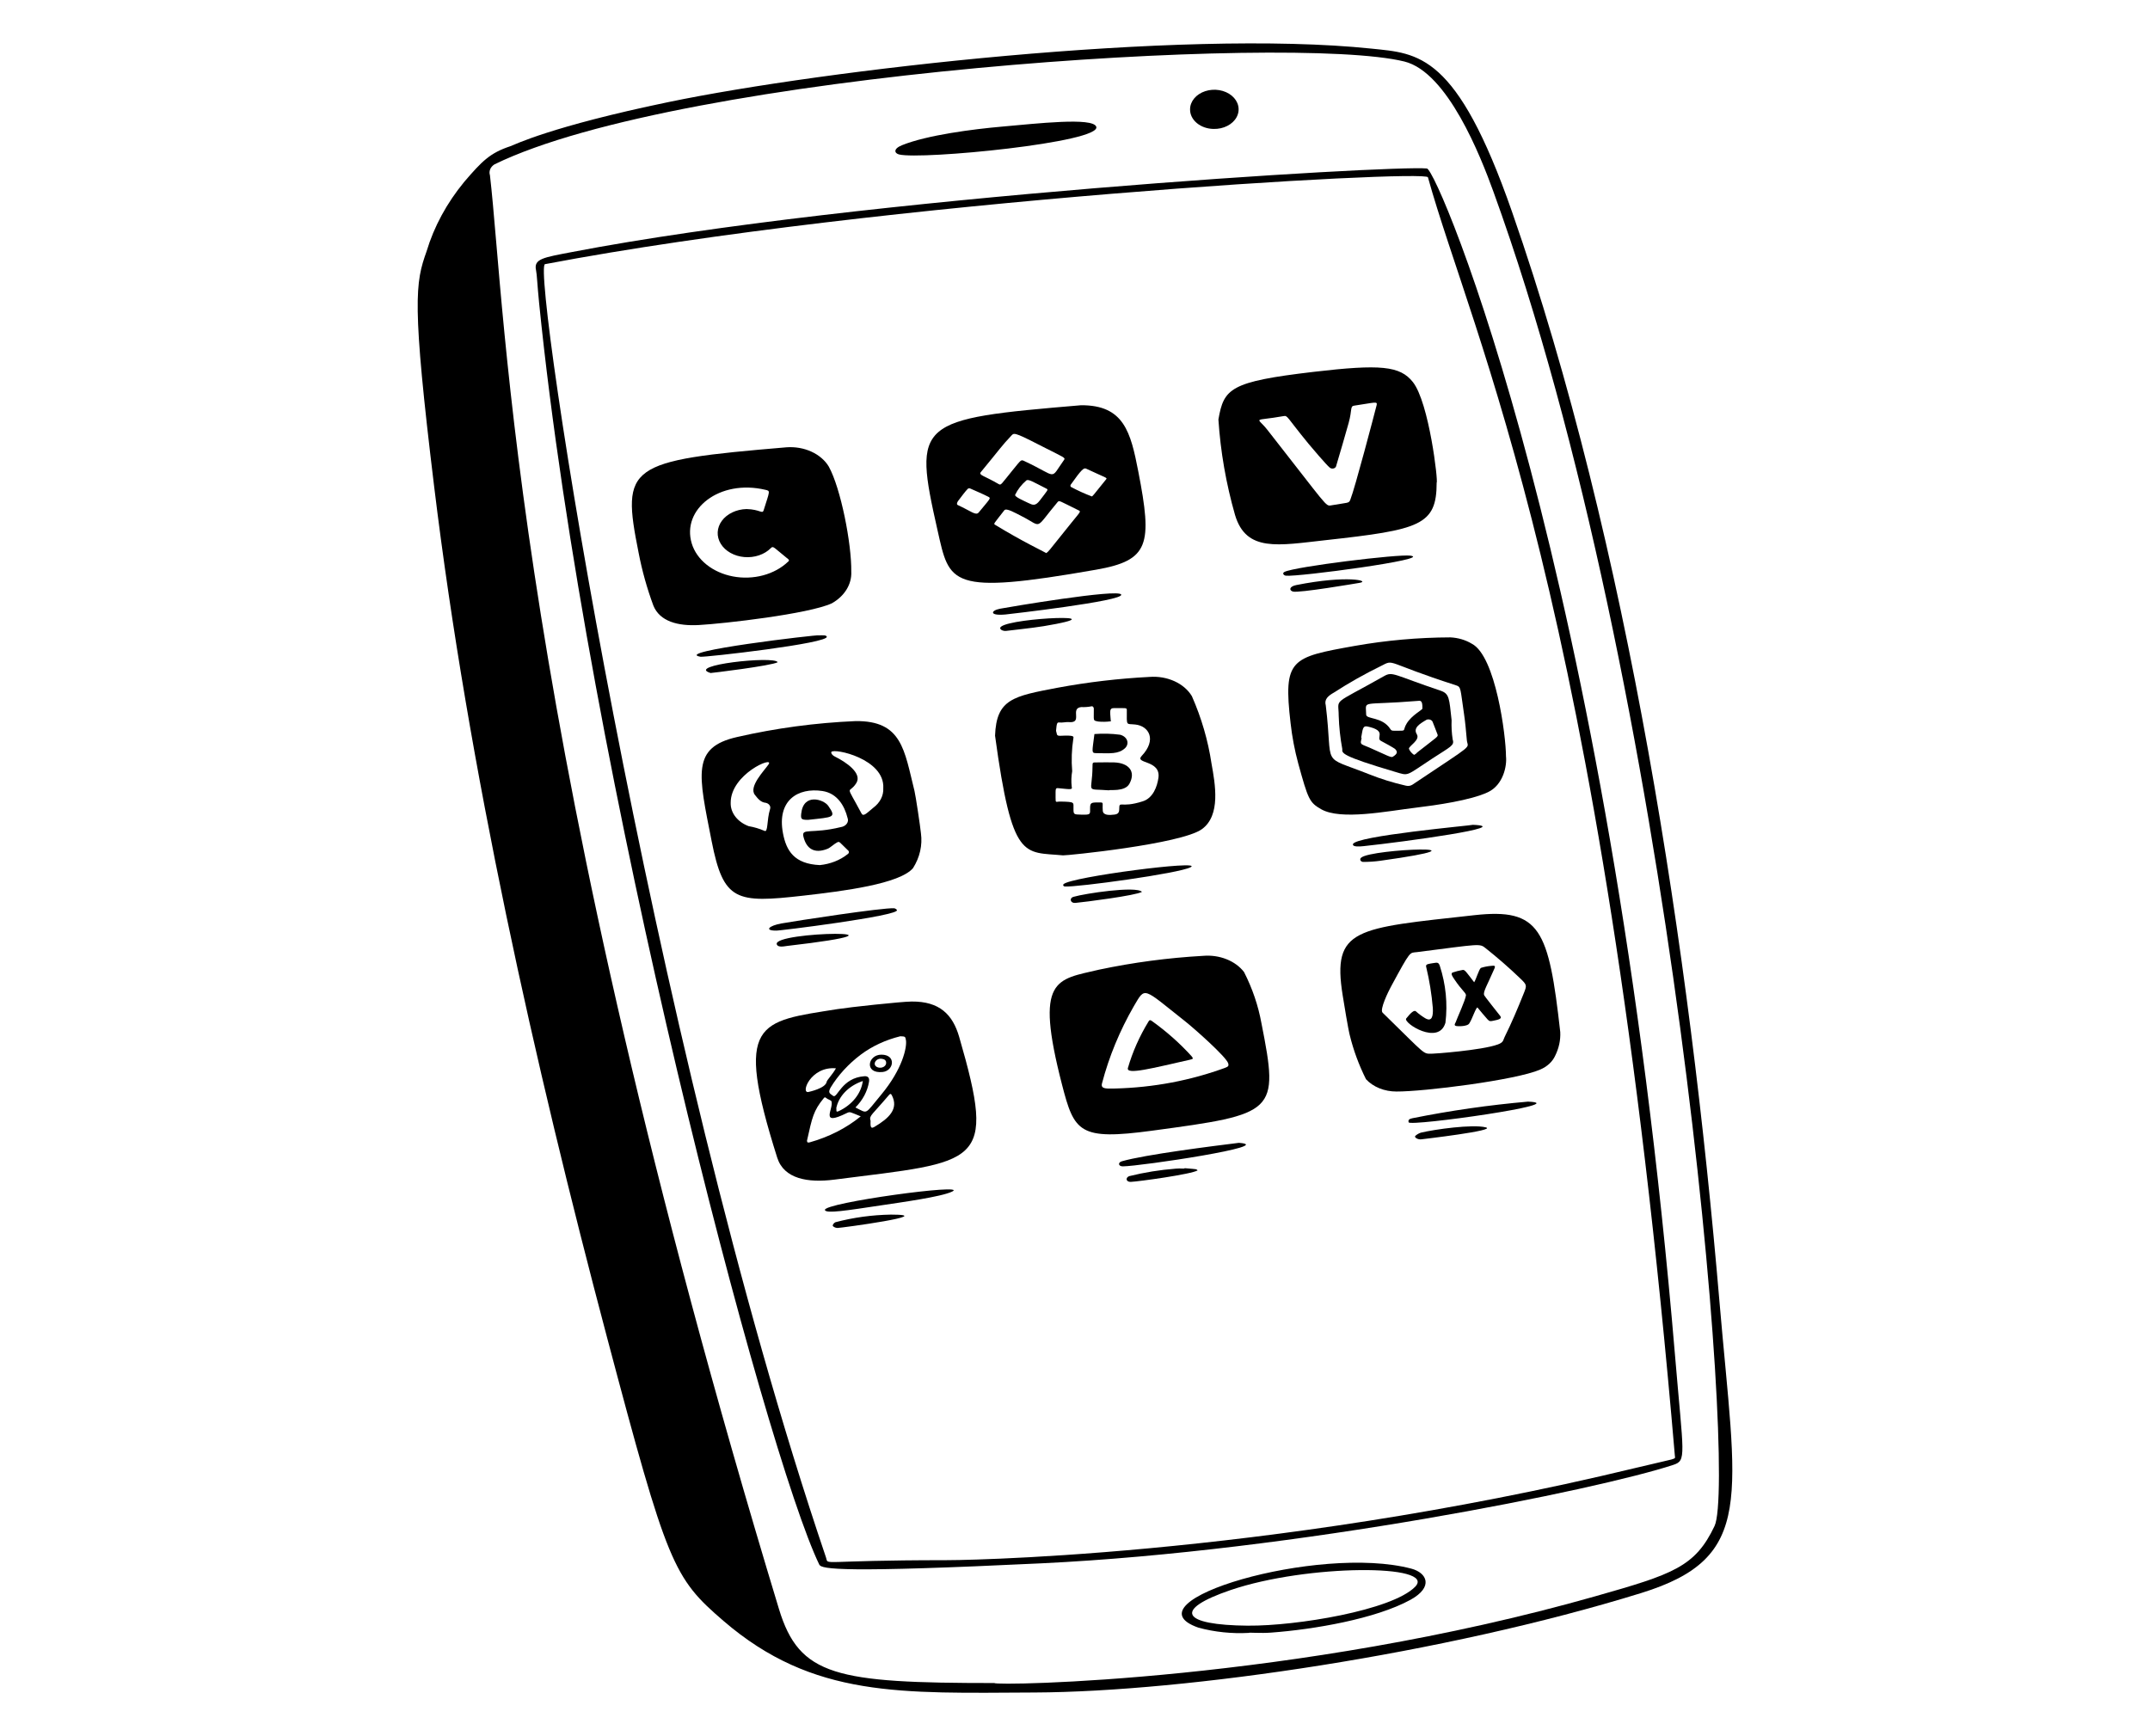 <svg width="312" height="252" viewBox="0 0 312 252" fill="none" xmlns="http://www.w3.org/2000/svg">
<path d="M104.987 235.264C97.699 228.989 96.861 227.2 88.1 194.155C77.512 154.22 67.992 111.578 63.009 70.675C59.733 43.774 60.279 41.043 61.903 36.482C62.982 32.891 64.83 29.48 67.363 26.402C69.951 23.378 71.107 22.201 74.058 21.224C74.632 21.033 79.844 18.376 97.009 14.815C119.565 10.137 171.265 4.168 199.021 7.056C205.833 7.766 211.38 7.672 219.424 30.754C236.289 79.148 245.218 138.291 249.516 188.854C251.948 217.477 254.833 226.057 238.152 231.223C209.604 240.06 172.05 245.563 150.138 245.657C130.786 245.744 118.022 246.484 104.987 235.264ZM144.313 244.285C144.313 244.72 187.898 244.092 231.526 231.685C242.78 228.487 245.988 227.442 248.81 221.489C252.086 214.559 242.921 100.071 216.713 27.801C214.866 22.707 210.079 10.477 203.793 8.927C187.275 4.861 98.934 10.569 71.759 23.855C71.469 24.037 71.252 24.284 71.135 24.564C71.018 24.845 71.005 25.148 71.099 25.434C73.394 45.144 74.551 106.653 113.041 233.544C116.001 243.282 121.326 244.285 144.313 244.285Z" fill="black"/>
<path d="M118.895 227.103C111.11 211.026 85.21 112.947 78.238 44.017C77.959 41.252 77.926 39.85 77.789 39.229C77.424 37.562 78.832 37.38 82.996 36.583C124.634 28.577 202.15 23.941 207.069 24.456C208.646 24.624 233.541 83.252 243.075 196.76C244.302 211.361 244.779 211.976 242.818 212.621C231.876 216.221 188.096 225.13 151.154 226.907C122.303 228.295 119.216 227.766 118.895 227.103ZM137.228 226.452C137.228 226.481 182.696 226.269 237.286 213.078C243.578 211.559 243.1 211.889 243.05 211.293C232.458 86.839 213.619 48.773 207.217 25.733C206.893 24.566 127.844 29.082 79.087 38.342C77.059 38.726 94.044 149.872 119.868 226.064C120.275 227.272 118.559 226.452 137.228 226.452Z" fill="black"/>
<path d="M181.22 237.006C178.751 237.141 176.272 236.884 173.924 236.25C163.063 232.47 191.365 224.119 204.812 227.682C207.057 228.277 208.088 230.328 204.682 232.203C199.625 234.975 190.63 236.512 184.445 236.965C182.952 237.084 181.22 236.918 181.22 237.006ZM181.169 235.955C188.07 236.011 201.97 233.74 205.349 230.323C208.642 226.997 189.685 227.013 178.584 230.788C170.242 233.631 171.348 235.881 181.169 235.96V235.955Z" fill="black"/>
<path d="M130.462 22.417C129.814 22.252 129.563 21.613 130.905 21.072C134.549 19.601 141.223 18.746 145.4 18.378C150.494 17.93 158.529 17.006 159.08 18.378C159.996 20.665 133.638 23.226 130.462 22.417Z" fill="black"/>
<path d="M172.699 15.869C172.699 15.303 172.908 14.749 173.301 14.28C173.692 13.81 174.248 13.446 174.898 13.233C175.547 13.021 176.262 12.969 176.947 13.086C177.633 13.203 178.26 13.482 178.748 13.888C179.237 14.295 179.564 14.809 179.687 15.366C179.812 15.924 179.728 16.498 179.446 17.016C179.163 17.535 178.695 17.973 178.102 18.275C177.51 18.578 176.819 18.73 176.118 18.714C175.198 18.703 174.321 18.396 173.68 17.863C173.039 17.329 172.685 16.612 172.699 15.869Z" fill="black"/>
<path d="M208.483 70.039C208.483 76.264 206.069 76.886 192.346 78.405C185.482 79.161 180.847 80.169 179.225 74.751C177.924 70.197 177.116 65.559 176.812 60.891C177.592 56.368 178.528 55.398 190.585 53.978C200.343 52.83 203.171 53.113 205.027 55.448C207.394 58.432 208.726 70.009 208.483 70.039ZM193.184 73.348C195.692 72.909 195.734 73.083 195.954 72.53C196.627 70.843 199.386 60.325 199.764 58.839C199.932 58.192 199.583 58.427 196.514 58.878C195.89 58.968 196.248 59.455 195.708 61.398C195.131 63.48 194.51 65.556 193.901 67.625C193.89 67.706 193.85 67.783 193.787 67.847C193.723 67.911 193.639 67.96 193.544 67.987C193.449 68.014 193.346 68.02 193.246 68.002C193.148 67.984 193.056 67.944 192.984 67.887C192.497 67.509 190.203 64.791 189.884 64.404C186.646 60.459 186.889 60.285 186.256 60.397C181.722 61.205 182.346 60.397 183.916 62.389C192.727 73.617 192.346 73.495 193.184 73.348Z" fill="black"/>
<path d="M204.686 80.651C208.002 81.138 188.338 83.758 186.599 83.559C186.315 83.527 186.008 83.213 186.396 83.011C187.873 82.248 202.955 80.397 204.686 80.651Z" fill="black"/>
<path d="M197.289 84.599C196.894 84.664 188.443 86.111 187.617 85.859C187.055 85.694 187.063 85.127 188.11 84.919C195.562 83.434 198.939 84.325 197.289 84.599Z" fill="black"/>
<path d="M114.152 64.922C115.404 64.834 116.661 65.055 117.754 65.556C118.848 66.058 119.727 66.815 120.275 67.729C121.999 70.854 123.591 78.895 123.534 82.975C123.578 83.872 123.342 84.763 122.847 85.567C122.352 86.371 121.615 87.061 120.702 87.574C117.325 89.123 105.051 90.519 101.416 90.72C98.391 90.89 95.753 90.205 94.817 87.904C93.889 85.392 93.173 82.832 92.675 80.241C90.133 67.526 91.014 66.871 114.152 64.922ZM100.382 78.876C100.735 80.043 101.481 81.109 102.537 81.954C103.594 82.8 104.92 83.393 106.368 83.666C107.816 83.941 109.33 83.885 110.742 83.507C112.154 83.128 113.408 82.441 114.366 81.522C114.404 81.502 114.436 81.474 114.458 81.441C114.48 81.408 114.491 81.371 114.491 81.333C114.491 81.296 114.48 81.259 114.458 81.226C114.436 81.193 114.404 81.165 114.366 81.144C112.228 79.431 112.235 79.176 111.845 79.57C111.39 80.027 110.8 80.384 110.13 80.608C109.46 80.832 108.731 80.917 108.009 80.854C107.288 80.791 106.598 80.583 106.003 80.248C105.407 79.914 104.925 79.463 104.601 78.939C104.278 78.415 104.122 77.833 104.149 77.248C104.177 76.662 104.386 76.092 104.757 75.588C105.129 75.085 105.651 74.666 106.276 74.368C106.901 74.07 107.608 73.904 108.333 73.885C110.291 73.934 110.629 74.65 110.814 74.071C111.732 71.173 111.807 71.268 111.071 71.093C104.399 69.522 98.884 73.907 100.382 78.876Z" fill="black"/>
<path d="M118.776 92.219C119.413 92.219 119.851 92.159 119.973 92.392C120.483 93.364 102.248 95.426 101.655 95.322C97.418 94.589 118.758 92.088 118.776 92.219Z" fill="black"/>
<path d="M112.861 96.115C111.973 96.635 103.159 97.701 103.122 97.684C99.397 96.567 112.359 95.149 112.861 96.115Z" fill="black"/>
<path d="M156.854 58.821C163.119 58.767 164.082 62.758 165.181 68.413C167.255 79.057 166.774 81.333 159.097 82.682C137.688 86.436 137.808 84.733 136.056 76.986C132.473 61.127 133.024 60.838 156.854 58.821ZM151.836 80.28C152.347 79.821 151.583 80.739 155.424 75.947C156.898 74.11 156.92 74.267 156.397 74.011C153.656 72.673 153.731 72.568 153.449 72.904C150.017 76.995 151.379 76.492 148.241 74.911C147.351 74.461 146.032 73.683 145.745 74.062C144.151 76.128 144.12 76.001 144.46 76.204C148.31 78.555 151.301 79.97 151.836 80.28ZM152.187 65.273C147.603 62.925 147.217 62.753 146.847 63.139C145.243 64.838 145.249 64.999 142.337 68.52C141.967 68.969 142.805 69.024 144.917 70.258C145.285 70.473 145.251 70.323 146.933 68.265C148.251 66.648 148.142 66.686 148.705 66.949C153.622 69.242 152.271 69.757 154.435 66.716C154.636 66.434 154.182 66.295 152.187 65.268V65.273ZM158.45 72.056C158.583 71.962 158.486 72.127 160.506 69.586C160.726 69.309 160.581 69.419 157.617 68.023C157.282 67.865 156.949 68.127 155.366 70.369C155.341 70.417 155.331 70.469 155.336 70.52C155.341 70.572 155.362 70.622 155.396 70.666C156.369 71.19 157.391 71.655 158.45 72.056ZM140.8 70.907C140.741 70.879 140.672 70.868 140.604 70.878C140.537 70.887 140.476 70.916 140.432 70.959C140.095 71.293 139.48 72.128 139.037 72.709C138.881 72.919 138.791 73.213 138.986 73.303C140.969 74.219 141.613 74.887 142.033 74.374C143.7 72.342 143.842 72.322 143.426 72.106C142.571 71.658 141.421 71.197 140.8 70.907ZM148.931 69.74C148.231 70.343 147.682 71.049 147.313 71.82C147.207 72.118 148.617 72.702 149.207 72.996C149.878 73.322 150.254 73.492 150.911 72.618C152.003 71.18 152.159 71.076 151.89 70.942C150.007 69.993 149.234 69.484 148.931 69.74Z" fill="black"/>
<path d="M162.706 86.298C163.121 87.235 146.18 89.164 145.921 89.188C143.504 89.411 143.773 88.612 145.111 88.354C146.233 88.139 162.312 85.411 162.706 86.298Z" fill="black"/>
<path d="M151.525 90.873C149.653 91.186 146.504 91.491 146.031 91.569C145.558 91.647 144.825 91.3 145.295 90.939C147.035 89.621 162.748 88.996 151.525 90.873Z" fill="black"/>
<path d="M138.181 172.948C136.606 173.722 130.618 174.533 127.863 174.949C122.84 175.705 119.873 176.176 119.708 175.633C119.391 174.591 140.757 171.684 138.181 172.948Z" fill="black"/>
<path d="M129.298 176.293C136.343 176.293 122.019 178.237 121.534 178.233C121.222 178.233 120.799 178.017 120.844 177.855C120.868 177.762 120.914 177.674 120.981 177.595C121.048 177.516 121.134 177.45 121.234 177.399C123.84 176.711 126.557 176.338 129.298 176.293Z" fill="black"/>
<path d="M121.523 146.468C123.184 146.202 130.706 145.382 132.294 145.367C136.35 145.328 138.254 147.257 139.193 150.501C144.653 169.365 142.174 168.519 121.055 171.219C117.275 171.702 113.771 171.13 112.787 168.028C106.479 148.083 110.044 148.303 121.523 146.468ZM131.461 150.969C131.382 150.471 131.382 150.429 130.649 150.408C128.511 150.937 126.549 151.849 124.909 153.078C123.101 154.446 121.617 156.069 120.527 157.866C120.204 158.521 120.259 158.646 120.922 159.074C121.505 159.452 122.137 156.44 125.432 156.209C126.04 156.166 126.189 156.535 126.107 157.018C125.885 158.383 125.203 159.672 124.136 160.745C126.008 161.659 125.396 161.853 127.88 158.882C130.975 155.16 131.633 152.001 131.468 150.969H131.461ZM117.109 165.513C117.109 165.765 117.159 165.891 117.482 165.812C120.283 165.029 122.824 163.735 124.906 162.032C123.332 161.402 123.373 161.316 122.878 161.558C118.885 163.527 120.98 160.963 120.668 159.873C120.612 159.68 120.129 159.576 119.93 159.397C119.73 159.218 119.666 159.246 119.54 159.397C118.034 161.225 117.855 162.222 117.119 165.513H117.109ZM126.332 162.594C126.332 163.231 126.226 163.954 126.867 163.576C129.02 162.304 130.455 160.945 129.41 158.953C129.284 158.715 129.179 158.73 128.989 158.953C126.549 161.84 126.145 161.879 126.302 162.607L126.332 162.594ZM119.963 157.022C120.002 156.755 120.799 155.98 121.31 155.06C117.599 154.734 116.111 158.822 117.353 158.486C117.346 158.486 119.807 157.974 119.963 157.022ZM121.377 160.891C121.377 161.344 121.326 161.418 121.7 161.284C122.669 160.827 123.491 160.192 124.1 159.431C124.71 158.67 125.089 157.804 125.209 156.903C124.196 157.245 123.308 157.79 122.632 158.49C121.956 159.188 121.514 160.014 121.348 160.891H121.377Z" fill="black"/>
<path d="M127.904 153.078C130.113 153.078 129.716 155.437 128.069 155.597C125.376 155.861 125.925 153.078 127.904 153.078ZM128.05 153.697C127.185 153.477 126.527 154.453 127.236 154.856C127.352 154.919 127.484 154.958 127.622 154.972C127.76 154.984 127.9 154.971 128.03 154.932C128.16 154.892 128.277 154.83 128.371 154.746C128.465 154.663 128.533 154.564 128.569 154.455C128.655 154.098 128.541 153.774 128.05 153.697Z" fill="black"/>
<path d="M174.596 138.735C175.76 138.637 176.933 138.806 177.983 139.223C179.033 139.639 179.916 140.285 180.532 141.089C181.746 143.472 182.593 145.966 183.056 148.515C185.636 161.555 185.15 161.689 167.185 164.114C156.602 165.543 155.895 164.328 154.11 157.406C150.107 141.871 153.254 142.223 159.506 140.739C164.448 139.693 169.5 139.023 174.596 138.735ZM161.835 157.992C167.364 157.853 172.802 156.825 177.832 154.968C178.245 154.822 178.334 154.67 178.237 154.345C177.946 153.379 173.219 149.213 172.021 148.267C165.757 143.32 166.249 143.159 164.555 146.014C162.491 149.599 160.937 153.361 159.923 157.228C159.67 158.141 160.678 157.992 161.835 157.992Z" fill="black"/>
<path d="M179.778 165.877C185.504 166.281 165.532 169.268 162.941 169.29C162.27 169.29 162.203 168.726 162.794 168.556C166.156 167.58 176.066 166.338 179.778 165.877Z" fill="black"/>
<path d="M171.911 169.555C173.964 169.736 173.48 169.659 173.802 169.871C172.998 170.422 165.222 171.496 164.091 171.543C163.446 171.571 163.254 170.982 163.844 170.716C166.052 170.167 168.321 169.8 170.621 169.624C171.346 169.54 171.9 169.698 171.911 169.555Z" fill="black"/>
<path d="M163.674 155.024C164.349 152.679 165.359 150.405 166.681 148.246C166.789 148.047 166.914 148.008 167.149 148.187C169.296 149.723 171.23 151.441 172.921 153.31C173.202 153.67 173.165 153.704 172.642 153.822C167.298 155.023 163.421 156.055 163.674 155.024Z" fill="black"/>
<path d="M226.419 149.804C226.475 150.976 226.224 152.143 225.682 153.23C225.294 154.099 224.514 154.82 223.498 155.246C220.002 156.773 206.619 158.449 202.649 158.428C201.791 158.43 200.944 158.27 200.175 157.96C199.407 157.65 198.741 157.199 198.228 156.642C197.195 154.574 196.406 152.434 195.872 150.246C195.849 150.151 195.66 149.541 194.849 144.496C193.269 134.668 196.738 134.748 213.948 132.834C223.518 131.771 224.748 134.903 226.419 149.804ZM207.901 152.933C207.901 152.962 215.059 152.453 217.369 151.593C218.213 151.278 218.105 150.997 218.341 150.521C219.36 148.472 220.239 146.381 221.086 144.271C221.606 142.976 221.615 142.974 220.523 141.929C218.963 140.436 217.321 139.003 215.595 137.631C214.694 136.916 214.86 137.015 205.611 138.196C204.532 138.334 204.766 137.818 201.827 143.256C201.53 143.803 200.168 146.532 200.636 146.983C207.215 153.398 206.421 152.933 207.901 152.933Z" fill="black"/>
<path d="M221.736 159.895C228.6 160.166 204.613 163.533 204.42 162.901C204.304 162.535 204.54 162.391 204.964 162.305C210.48 161.195 216.084 160.39 221.736 159.895Z" fill="black"/>
<path d="M215.604 163.628C217.394 164.076 206.295 165.361 206.259 165.367C205.808 165.444 205.075 165.069 205.448 164.817C205.654 164.638 205.905 164.497 206.184 164.402C208.197 163.917 213.691 163.151 215.604 163.628Z" fill="black"/>
<path d="M212.74 144.432C212.651 143.997 212.166 143.802 211.048 142.137C210.712 141.633 210.522 141.351 210.765 141.165C211.241 141.002 211.734 140.875 212.238 140.787C212.562 140.703 212.781 141.084 213.926 142.572C214.221 142.108 214.583 140.787 214.891 140.489C215.37 140.334 215.874 140.233 216.387 140.191C216.846 140.141 217.058 140.135 216.871 140.569C215.838 142.951 215.247 143.869 215.352 144.394C215.387 144.569 217.38 147.025 217.707 147.46C218.035 147.894 217.395 148.009 216.671 148.161C216.255 148.25 216.147 148.26 215.86 147.951C215.643 147.715 214.561 146.439 214.515 146.367C214.47 146.295 214.405 146.218 214.347 146.241C213.973 146.745 213.7 147.729 213.274 148.45C213.178 148.611 213.105 148.769 212.581 148.873C212.188 148.953 211.781 148.97 211.38 148.929C210.888 148.877 211.188 148.492 211.236 148.393C211.422 147.827 212.673 145.153 212.74 144.432Z" fill="black"/>
<path d="M206.966 140.358C206.81 139.897 207.374 139.903 208.005 139.787C208.635 139.671 208.764 139.709 208.941 140.191C209.814 142.879 210.092 145.67 209.758 148.436C208.808 151.795 203.651 148.52 204.055 147.841C204.75 146.965 205.204 146.581 205.459 146.781C205.864 147.147 206.312 147.479 206.796 147.775C207.813 148.393 207.997 147.46 207.924 146.287C207.757 144.296 207.437 142.316 206.966 140.358Z" fill="black"/>
<path d="M124.146 104.664C130.908 104.58 131.224 108.864 132.707 114.798C132.88 115.493 133.549 119.972 133.643 120.942C133.881 122.682 133.482 124.441 132.497 126C130.546 128.296 122.463 129.331 116.574 129.999C106.827 131.105 104.991 130.833 103.271 122.089C101.36 112.37 100.292 108.473 106.989 106.969C112.584 105.687 118.338 104.914 124.146 104.664ZM118.973 125.564C120.493 125.41 121.907 124.854 122.996 123.984C123.053 123.95 123.1 123.906 123.133 123.855C123.166 123.805 123.185 123.748 123.187 123.691C123.189 123.634 123.175 123.577 123.146 123.525C123.117 123.472 123.074 123.426 123.02 123.389C121.751 122.198 121.874 122.061 121.424 122.299C121.057 122.492 120.48 123.039 120.101 123.193C118.129 123.988 116.996 123.147 116.585 121.406C116.285 120.146 117.82 121.077 121.998 120.053C122.178 120.028 122.35 119.972 122.502 119.888C122.653 119.804 122.78 119.695 122.875 119.569C122.969 119.442 123.029 119.3 123.049 119.153C123.07 119.006 123.05 118.856 122.993 118.716C122.562 116.983 121.52 115.141 119.344 114.81C115.79 114.276 112.724 116.166 113.619 120.926C114.099 123.489 115.262 125.398 118.973 125.564ZM106.034 116.55C106.019 117.254 106.257 117.947 106.721 118.544C107.184 119.141 107.852 119.617 108.644 119.913C109.437 120.049 110.202 120.276 110.917 120.586C111.491 120.915 111.243 119.05 111.753 117.416C111.816 117.232 111.787 117.035 111.672 116.869C111.557 116.702 111.365 116.579 111.139 116.526C110.359 116.457 109.95 115.868 109.554 115.379C108.589 114.19 110.948 111.811 111.533 110.942C112.396 109.66 105.994 112.358 106.034 116.55ZM128.178 114.408C128.428 110.134 121.023 108.56 120.645 109.142C120.578 109.247 120.686 109.58 121.158 109.813C122.825 110.635 125.141 112.238 124.267 113.654C123.175 115.418 122.562 113.452 125.005 118.046C125.28 118.563 125.656 118.136 126.721 117.247C127.206 116.888 127.587 116.448 127.839 115.958C128.091 115.467 128.207 114.938 128.178 114.408Z" fill="black"/>
<path d="M112.597 135.072C110.881 135.072 111.576 134.363 113.405 134.033C115.342 133.684 128.092 131.718 129.769 131.83C129.851 131.849 129.928 131.882 129.994 131.925C130.061 131.968 130.116 132.022 130.156 132.082C130.727 132.903 112.615 135.178 112.597 135.072Z" fill="black"/>
<path d="M114.171 137.304C113.859 137.339 112.897 137.575 112.723 137.062C112.07 135.146 135.493 134.843 114.171 137.304Z" fill="black"/>
<path d="M117.255 118.998C116.282 118.998 116.19 118.879 116.268 118.105C116.58 115.038 119.544 116.041 120.188 116.955C121.413 118.705 120.955 118.585 117.255 118.998Z" fill="black"/>
<path d="M166.812 98.251C168.066 98.155 169.328 98.371 170.426 98.87C171.526 99.369 172.411 100.126 172.961 101.042C174.356 104.209 175.311 107.491 175.81 110.829C176.345 113.805 177.184 118.356 174.406 120.353C171.384 122.529 154.736 124.196 154.265 124.151C148.541 123.606 146.894 125.083 144.399 106.784C144.59 101.454 147.051 101.046 153.465 99.823C157.854 99.008 162.318 98.483 166.812 98.251ZM163.52 103.058C163.52 102.709 163.403 102.782 161.648 102.778C160.999 102.778 161.07 103.156 161.18 104.507C161.18 104.597 161.307 104.702 161.104 104.704C160.539 104.774 159.965 104.783 159.397 104.73C158.535 104.552 158.758 104.701 158.731 102.855C158.731 102.668 158.575 102.453 158.361 102.525C157.887 102.617 157.4 102.652 156.914 102.628C155.215 102.795 157.19 104.971 155.149 104.811C154.652 104.772 154.198 104.919 153.716 104.864C153.404 104.83 153.346 104.962 153.248 106.07C153.271 106.19 153.301 106.309 153.34 106.427C153.362 106.688 153.488 106.813 153.848 106.797C155.961 106.693 155.809 106.889 155.758 107.201C155.516 108.771 155.46 110.357 155.591 111.936C155.459 112.687 155.437 113.449 155.525 114.204C155.65 114.639 155.396 114.582 153.616 114.403C153.129 114.355 153.187 114.433 153.182 115.766C153.182 116.618 153.207 116.332 153.897 116.344C156.029 116.38 155.769 116.463 155.78 117.311C155.78 118.222 155.78 118.217 156.929 118.242C158.293 118.274 158.199 118.196 158.19 117.32C158.19 116.564 158.326 116.47 159.213 116.472C160.319 116.472 159.926 116.359 160.032 117.68C160.084 118.336 160.935 118.339 161.737 118.231C162.24 118.163 162.406 117.934 162.416 117.493C162.447 116.076 162.484 117.384 165.848 116.302C167.322 115.828 167.926 114.178 168.107 112.9C168.481 110.254 164.567 110.897 165.682 109.713C167.898 107.364 166.734 105.374 164.746 105.16C163.406 105.01 163.509 105.475 163.52 103.058Z" fill="black"/>
<path d="M154.527 128.671C154.48 128.668 154.435 128.656 154.397 128.634C154.359 128.613 154.328 128.583 154.309 128.549C154.289 128.515 154.282 128.477 154.287 128.439C154.291 128.401 154.309 128.366 154.336 128.336C155.335 127.28 174.732 124.785 172.794 125.863C171.155 126.773 156.179 128.802 154.527 128.671Z" fill="black"/>
<path d="M165.72 129.446C164.859 129.978 157.36 130.934 156.07 131.05C155.923 131.075 155.77 131.052 155.644 130.987C155.519 130.92 155.43 130.817 155.399 130.698C155.368 130.58 155.396 130.456 155.478 130.354C155.559 130.253 155.688 130.182 155.834 130.156C157.404 129.695 164.829 128.559 165.72 129.446Z" fill="black"/>
<path d="M160.941 114.711C157.365 114.434 158.515 115.225 158.541 111.255C158.541 110.606 158.541 110.66 159.312 110.66C160.083 110.66 160.908 110.628 161.704 110.66C163.757 110.739 164.886 111.941 163.895 113.761C163.232 114.978 160.958 114.571 160.941 114.711Z" fill="black"/>
<path d="M162.539 106.642C162.781 106.701 163.001 106.807 163.181 106.952C163.358 107.097 163.488 107.276 163.558 107.472C163.627 107.668 163.635 107.876 163.578 108.075C163.524 108.274 163.407 108.459 163.24 108.612C162.271 109.479 161.106 109.335 159.101 109.315C158.335 109.307 158.494 109.181 158.819 106.543C160.059 106.445 161.31 106.478 162.539 106.642Z" fill="black"/>
<path d="M218.543 109.778C218.699 111.108 218.174 113.924 215.913 114.986C213.386 116.175 208.377 116.876 205.495 117.225C201.249 117.737 194.575 119.094 191.71 117.448C190.011 116.474 189.828 116.015 188.393 110.802C187.875 108.882 187.506 106.938 187.287 104.981C186.195 95.623 187.331 95.411 196.603 93.748C201.16 92.942 205.809 92.527 210.473 92.512C211.608 92.566 212.696 92.89 213.601 93.444C217.043 95.238 218.543 106.814 218.543 109.778ZM192.391 102.385C193.526 111.644 191.455 109.504 198.72 112.395C200.405 113.068 202.162 113.613 203.971 114.025C204.14 114.075 204.322 114.088 204.5 114.063C204.676 114.038 204.843 113.976 204.981 113.883C214.299 107.647 212.985 108.757 212.863 107.435C212.734 106.049 212.645 104.915 212.461 103.683C211.896 99.87 212.049 99.713 211.278 99.464C200.847 96.109 202.432 95.629 200.411 96.661C198.037 97.822 195.76 99.108 193.594 100.51C192.757 100.986 192.137 101.48 192.391 102.385Z" fill="black"/>
<path d="M213.746 119.718C219.955 119.97 203.837 122.182 197.867 122.814C197.361 122.867 196.29 122.96 196.333 122.546C196.461 121.337 213.741 119.793 213.746 119.718Z" fill="black"/>
<path d="M197.779 125.101C197.695 125.091 197.615 125.062 197.55 125.017C197.484 124.972 197.437 124.912 197.412 124.846C197.388 124.78 197.388 124.709 197.411 124.643C197.436 124.576 197.483 124.516 197.547 124.471C199.118 123.179 217.789 122.496 200.327 124.933C199.486 125.051 198.632 125.107 197.779 125.101Z" fill="black"/>
<path d="M194.268 103.891C194.268 101.212 193.116 102.505 200.86 98.129C202.108 97.423 202.25 97.962 209.038 100.245C210.345 100.686 210.298 101.355 210.651 104.529C210.612 105.466 210.665 106.404 210.807 107.335C211.097 108.208 210.537 108.343 207.885 110.076C203.89 112.681 204.528 112.642 202.434 112.023C194.53 109.686 194.75 109.305 194.79 108.726C194.492 107.124 194.319 105.51 194.268 103.891ZM203.191 106.058C204.042 106.058 203.554 105.957 204.145 104.992C204.876 103.799 206.404 103.043 206.412 102.85C206.457 101.559 206.08 101.704 205.715 101.734C197.299 102.426 198.227 101.525 198.253 103.72C198.253 104.437 200.593 103.989 201.768 105.824C201.963 106.124 202.092 106.066 203.191 106.058ZM197.529 107.066C197.724 107.09 197.347 107.636 197.529 107.918C197.662 108.125 197.954 108.17 198.734 108.513C201.199 109.604 201.865 110 202.11 109.846C202.926 109.342 202.766 109.046 202.437 108.698C202.358 108.614 200.801 107.728 200.451 107.564C199.487 107.119 201.459 106.09 198.423 105.442C197.72 105.302 197.749 105.927 197.529 107.073V107.066ZM205.212 109.566C205.613 109.343 205.47 109.364 205.762 109.135C208.629 106.875 208.746 106.944 208.595 106.57C208.356 105.974 208.145 105.358 207.891 104.76C207.861 104.693 207.815 104.632 207.755 104.58C207.694 104.528 207.621 104.487 207.54 104.459C207.459 104.431 207.372 104.417 207.284 104.417C207.195 104.418 207.109 104.433 207.028 104.462C206.008 105.058 205.038 105.654 205.602 106.57C206.128 107.422 204.434 108.266 204.457 108.679C204.598 109.029 204.86 109.339 205.212 109.572V109.566Z" fill="black"/>
</svg>
